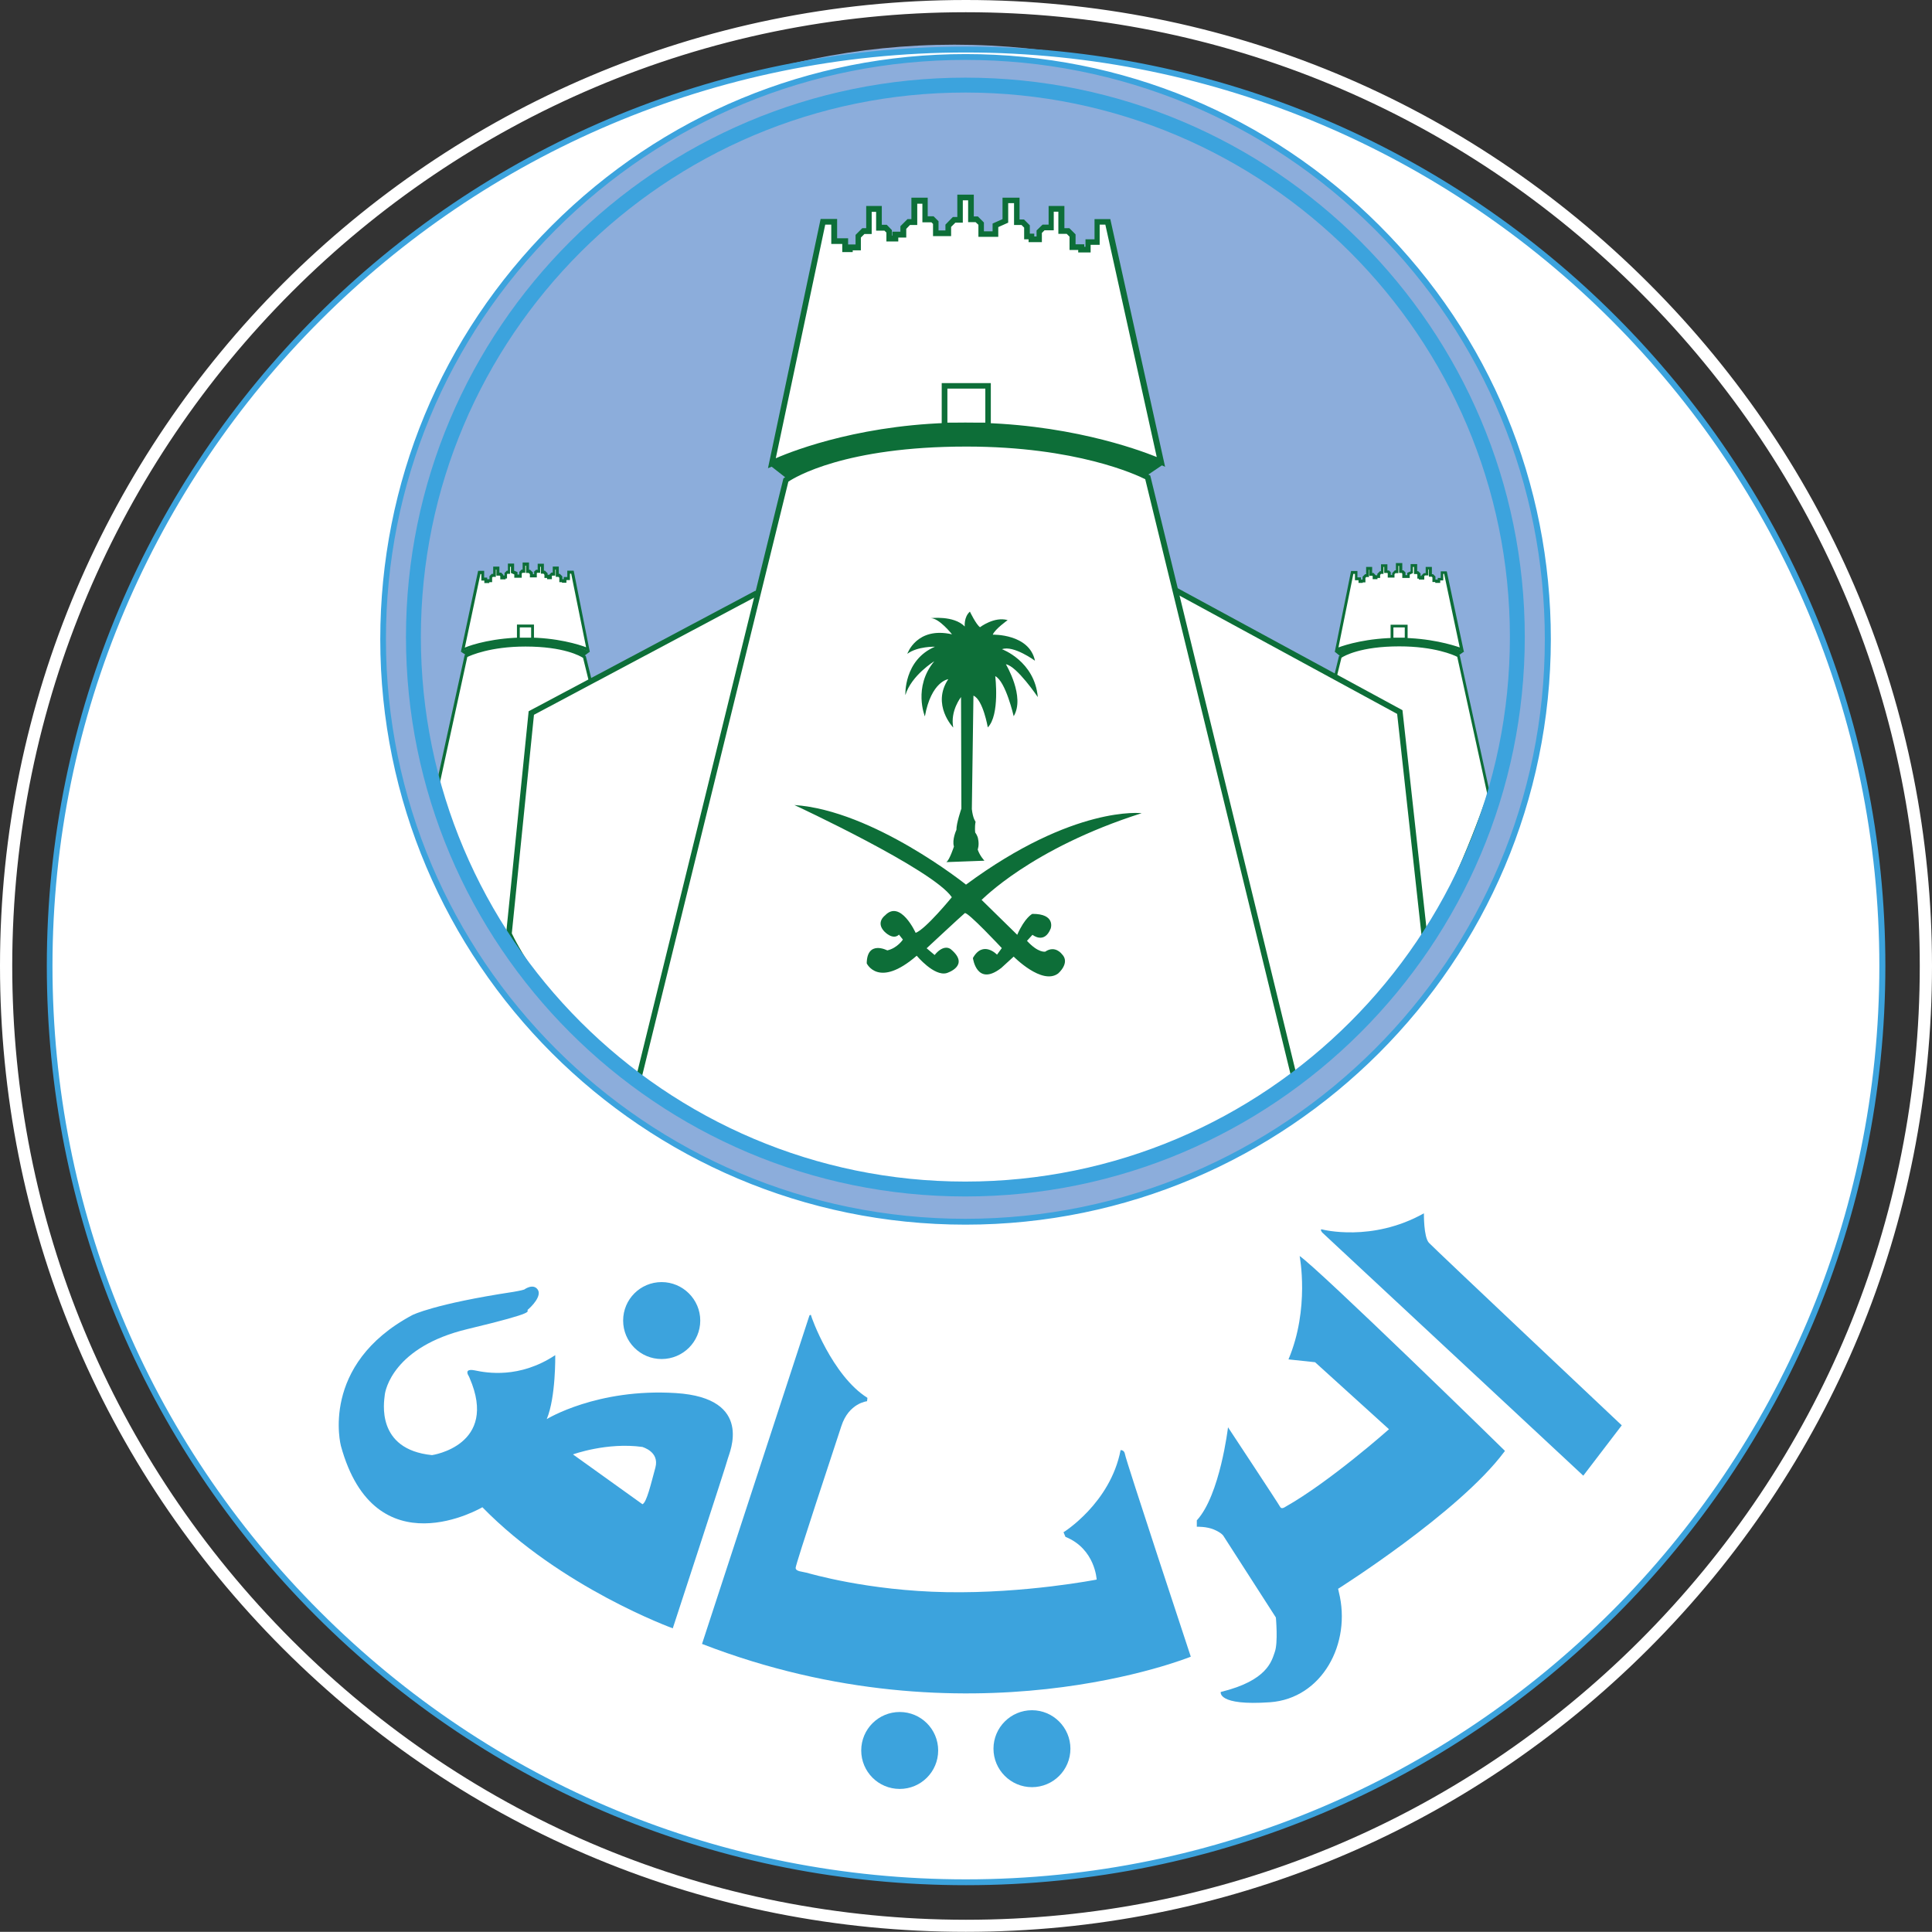 <?xml version="1.0" encoding="utf-8"?>
<!-- Generator: Adobe Illustrator 27.9.0, SVG Export Plug-In . SVG Version: 6.00 Build 0)  -->
<svg version="1.1" id="Layer_1" xmlns="http://www.w3.org/2000/svg" xmlns:xlink="http://www.w3.org/1999/xlink" x="0px" y="0px"
	 viewBox="0 0 108.98 108.97" style="enable-background:new 0 0 108.98 108.97;" xml:space="preserve">
<rect x="0" y="0" width="108.98" height="108.97" fill="#333333" stroke="none"/>
<style type="text/css">
	.st0{fill:#FFFFFF;}
	.st1{fill:#8CADDB;}
	.st2{fill:#3CA3DD;}
	.st3{fill:#0D6E38;}
</style>
<path class="st0" d="M54.48,108.97h-0.01c-14.53,0-28.21-5.68-38.51-15.98C5.67,82.69,0,69.01,0,54.48C0,24.44,24.45,0,54.48,0h0.01
	C69.02,0,82.7,5.68,93,15.98c10.31,10.3,15.98,23.98,15.98,38.51c0,14.53-5.68,28.21-15.98,38.51
	C82.69,103.3,69.01,108.97,54.48,108.97 M54.48,0.69C24.82,0.69,0.7,24.82,0.69,54.48c0,14.35,5.6,27.85,15.77,38.03
	c10.17,10.17,23.67,15.77,38.02,15.78h0.01c14.34,0,27.85-5.6,38.02-15.76c10.17-10.17,15.78-23.68,15.78-38.02
	c0.01-14.35-5.59-27.85-15.77-38.02C82.34,6.3,68.84,0.69,54.48,0.69L54.48,0.69z"/>
<path class="st1" d="M93.44,42.12c0,21.87-17.73,39.6-39.6,39.6c-21.87,0-39.6-17.73-39.6-39.6c0-21.87,17.73-39.6,39.6-39.6
	C75.71,2.52,93.44,20.25,93.44,42.12"/>
<path class="st0" d="M54.5,2.8C25.95,2.79,2.8,25.93,2.8,54.48c0,28.55,23.14,51.69,51.68,51.69c28.54,0,51.69-23.13,51.7-51.68
	C106.18,25.95,83.04,2.8,54.5,2.8 M54.45,68.92c-18.14,0-32.85-14.71-32.84-32.85c0-18.14,14.72-32.85,32.85-32.84
	c18.14,0,32.85,14.71,32.84,32.85C87.3,54.21,72.59,68.92,54.45,68.92"/>
<path class="st2" d="M54.49,106.34L54.49,106.34c-13.86,0-26.88-5.4-36.67-15.19C8.03,81.35,2.64,68.33,2.64,54.48
	c0-28.59,23.27-51.85,51.85-51.85h0.01c28.59,0,51.85,23.27,51.85,51.86C106.34,83.08,83.08,106.34,54.49,106.34 M54.49,2.96
	c-28.41,0-51.52,23.11-51.53,51.52c0,13.76,5.35,26.7,15.09,36.43c9.73,9.73,22.67,15.1,36.43,15.1h0.01
	c28.41,0,51.52-23.11,51.52-51.52C106.02,26.08,82.91,2.97,54.49,2.96L54.49,2.96z M54.46,69.08L54.46,69.08
	c-18.21,0-33.01-14.81-33.01-33.02c0-8.82,3.44-17.11,9.68-23.34c6.24-6.23,14.52-9.67,23.34-9.67h0c8.82,0,17.11,3.44,23.34,9.67
	c6.24,6.24,9.67,14.52,9.67,23.34C87.46,54.27,72.66,69.08,54.46,69.08 M54.45,68.75L54.45,68.75c18.03,0,32.69-14.66,32.69-32.68
	c0-8.73-3.4-16.94-9.57-23.11C71.4,6.79,63.19,3.38,54.46,3.38h0c-8.73,0-16.93,3.4-23.11,9.57c-6.17,6.17-9.58,14.38-9.58,23.11
	C21.77,54.08,36.43,68.75,54.45,68.75"/>
<path class="st2" d="M74.58,69.35c0,0,2.8,0.74,5.74-0.91c0,0-0.02,1.33,0.28,1.66c0.22,0.25,10.88,10.3,10.88,10.3l-2.17,2.84
	L74.58,69.52C74.58,69.52,74.42,69.31,74.58,69.35"/>
<path class="st2" d="M73.31,70.85c0,0,0.58,2.97-0.63,5.83l1.5,0.16l4.17,3.78c0,0-3.33,2.96-5.85,4.38c0,0-0.21,0.16-0.29,0
	c-0.08-0.16-2.94-4.49-2.94-4.49s-0.45,3.83-1.76,5.25v0.36c0,0,0.55-0.02,0.97,0.16c0.42,0.18,0.52,0.34,0.52,0.34l2.97,4.62
	c0,0,0.13,1.42-0.06,1.94c-0.18,0.52-0.42,1.62-3.05,2.26c0,0-0.21,0.79,2.78,0.58c2.93-0.21,4.61-3.31,3.88-6.22
	c-0.01-0.06-0.03-0.12-0.04-0.18c0,0,6.8-4.29,9.36-7.71c0.02-0.02,0.03-0.04,0.05-0.07C84.9,81.84,74.36,71.55,73.31,70.85"/>
<path class="st2" d="M63.21,81.8c0,0,0.21-0.03,0.25,0.24c0.03,0.28,3.71,11.41,3.71,11.41s-12.51,5.11-27.57-0.72l6.06-18.53
	c0,0,0.09-0.07,0.09,0c0,0.07,1.19,3.4,3.18,4.65l-0.02,0.19c0,0-1.03,0.1-1.45,1.4c-0.42,1.29-2.58,7.79-2.58,8
	c0,0.21,0.4,0.21,0.6,0.27c0.21,0.05,3.45,1.02,7.91,1.1c4.45,0.08,8.47-0.71,8.47-0.71s-0.08-1.73-1.76-2.41l-0.11-0.26
	C59.98,86.44,62.63,84.8,63.21,81.8"/>
<path class="st2" d="M38.12,78.58c-4.44-0.28-7.28,1.47-7.28,1.47c0.52-1.24,0.48-3.61,0.48-3.61c-2.02,1.34-3.88,1-4.54,0.86
	c-0.66-0.13-0.34,0.32-0.34,0.32c0.02,0.03,0.03,0.07,0.05,0.11c1.65,3.81-2.12,4.35-2.12,4.35c-3.2-0.32-2.7-3.05-2.67-3.36
	c0.02-0.31,0.5-2.75,4.67-3.75c4.17-1,3.25-0.97,3.41-1.1c0.16-0.13,0.81-0.76,0.55-1.13c-0.26-0.37-0.76,0-0.76,0
	c-0.13,0.05-0.6,0.13-0.6,0.13c-4.49,0.68-5.71,1.31-5.71,1.31c-5.25,2.8-4.03,7.38-4.03,7.38c1.93,7.04,7.98,3.46,7.98,3.46
	c4.44,4.55,10.74,6.83,10.74,6.83s3.05-9.31,3.11-9.59C41.13,81.97,42.57,78.86,38.12,78.58 M36.97,82.78
	c-0.25,0.91-0.49,1.97-0.73,2.07l-3.92-2.81c0,0,1.92-0.7,3.92-0.42C36.23,81.63,37.21,81.87,36.97,82.78"/>
<path class="st2" d="M35.15,74.49c0-1.2,0.97-2.17,2.17-2.17c1.2,0,2.18,0.98,2.18,2.17c0,1.2-0.98,2.17-2.18,2.17
	C36.12,76.66,35.15,75.69,35.15,74.49"/>
<path class="st2" d="M48.58,98.74c0-1.2,0.97-2.17,2.17-2.17c1.2,0,2.17,0.97,2.17,2.17c0,1.2-0.97,2.17-2.17,2.17
	C49.55,100.91,48.58,99.94,48.58,98.74"/>
<path class="st2" d="M56.04,98.64c0-1.2,0.98-2.17,2.17-2.17c1.2,0,2.17,0.98,2.17,2.17c0,1.2-0.97,2.17-2.17,2.17
	C57.01,100.81,56.04,99.83,56.04,98.64"/>
<path class="st0" d="M72.87,48.12l2.72-11.06c0,0,0.88-0.67,3.33-0.67c2.24,0,3.35,0.62,3.35,0.62l1.7,7.82c0,0-2.1,6.32-4.49,9.24
	C77.65,56.3,72.87,48.12,72.87,48.12"/>
<path class="st3" d="M78.71,54.53c-2.15,0-5.76-6.11-5.91-6.37l-0.01-0.03l2.74-11.12l0.02-0.01c0.03-0.03,0.93-0.69,3.37-0.69
	c2.23,0,3.35,0.61,3.39,0.63l0.03,0.02l1.72,7.87l-0.01,0.02c-0.02,0.06-2.13,6.37-4.5,9.26C79.32,54.39,79.03,54.53,78.71,54.53
	 M72.95,48.1c0.27,0.45,3.76,6.26,5.76,6.26c0.28,0,0.52-0.12,0.72-0.35c2.29-2.79,4.33-8.8,4.47-9.2l-1.7-7.76
	c-0.19-0.1-1.29-0.59-3.27-0.59c-2.18,0-3.11,0.54-3.26,0.64L72.95,48.1z"/>
<path class="st3" d="M82.56,36.77c0,0-1.56-0.72-3.64-0.72c-2.08,0-3.62,0.72-3.62,0.72l0.31,0.25c0,0,1.19-0.63,3.32-0.63
	c2.13,0,3.33,0.59,3.33,0.59L82.56,36.77z"/>
<path class="st0" d="M82.45,36.64l-0.92-4.35h-0.19v0.37h-0.17v0.14h-0.13v-0.05h-0.16v-0.22l-0.09-0.08h-0.12l0-0.41h-0.19v0.35
	h-0.14l-0.08,0.08v0.14h-0.14v-0.05h-0.08v-0.18l-0.08-0.08h-0.11v-0.4l-0.21,0v0.38l-0.19,0.08v0.17h-0.26v-0.2l-0.08-0.08H79
	l0-0.4h-0.2v0.41h-0.1l-0.11,0.11v0.14h-0.23v-0.2l-0.06-0.06h-0.14V31.9h-0.2v0.39h-0.1l-0.1,0.1v0.13h-0.15v0.07H77.5v-0.13
	l-0.07-0.07h-0.12v-0.35h-0.18v0.41h-0.1l-0.1,0.09v0.2h-0.15v0.04h-0.09v-0.15h-0.2v-0.35h-0.21l-0.88,4.35c0,0,1.35-0.59,3.5-0.59
	C81.06,36.05,82.45,36.64,82.45,36.64"/>
<path class="st3" d="M75.29,36.78l0.92-4.57h0.36v0.36h0.2v0.12h0.09v-0.16l0.14-0.14h0.06v-0.41h0.34v0.34h0.08l0.11,0.12v0.01h0.1
	v-0.08l0.15-0.15h0.06v-0.39h0.36v0.35h0.09l0.1,0.1v0.15h0.08v-0.1l0.15-0.16h0.06v-0.41h0.36v0.41h0.06l0.12,0.12v0.15h0.1v-0.13
	l0.19-0.08v-0.41h0.37v0.4h0.06l0.13,0.13v0.14l0.06-0.01v-0.03l0.13-0.12h0.1v-0.35h0.35v0.41h0.07l0.13,0.13v0.17h0.13v-0.09h0.17
	v-0.37h0.34l0.97,4.56l-0.14-0.06c-0.01-0.01-1.4-0.59-3.52-0.59c-2.11,0-3.46,0.58-3.47,0.59L75.29,36.78z M76.34,32.37l-0.84,4.15
	c0.4-0.15,1.64-0.54,3.4-0.54c1.76,0,3.03,0.4,3.44,0.54l-0.88-4.15h-0.05v0.37h-0.17v0.14h-0.28v-0.05H80.8v-0.26l-0.04-0.04H80.6
	v-0.41h-0.03v0.34h-0.19l-0.04,0.04v0.19h-0.3l-0.01-0.05h-0.08v-0.23l-0.03-0.03h-0.16v-0.4h-0.06v0.35l-0.18,0.08v0.19h-0.42
	v-0.24l-0.03-0.04h-0.15v-0.4h-0.04v0.41h-0.16l-0.06,0.06v0.19h-0.38v-0.24l-0.02-0.02h-0.18v-0.34h-0.04v0.39h-0.14l-0.05,0.06
	l0,0.17h-0.15v0.07h-0.27V32.5l-0.02-0.02h-0.17v-0.34h-0.02v0.41h-0.15l-0.05,0.05v0.25h-0.15v0.03h-0.24v-0.15h-0.2v-0.36H76.34z"
	/>
<rect x="78.52" y="35.32" class="st0" width="0.8" height="0.73"/>
<path class="st3" d="M78.6,35.39h0.64v0.58H78.6V35.39z M78.44,36.13h0.96v-0.89h-0.96V36.13z"/>
<path class="st0" d="M35.69,48.11l-2.72-11.07c0,0-0.88-0.67-3.33-0.67c-2.24,0-3.35,0.61-3.35,0.61l-1.7,7.82
	c0,0,2.1,6.32,4.48,9.24C30.9,56.29,35.69,48.11,35.69,48.11"/>
<path class="st3" d="M29.84,54.52L29.84,54.52c-0.32,0-0.61-0.14-0.84-0.42c-2.37-2.89-4.48-9.2-4.5-9.26l-0.01-0.02l1.72-7.87
	l0.03-0.02c0.05-0.02,1.16-0.63,3.38-0.63c2.44,0,3.34,0.66,3.38,0.68L33.04,37l0.01,0.03l2.73,11.1l-0.02,0.03
	C35.61,48.41,32,54.52,29.84,54.52 M24.67,44.81c0.13,0.4,2.18,6.41,4.46,9.2c0.2,0.24,0.43,0.36,0.71,0.36c2,0,5.49-5.81,5.76-6.26
	l-2.71-11c-0.15-0.1-1.08-0.64-3.25-0.64c-1.98,0-3.09,0.5-3.28,0.59L24.67,44.81z"/>
<path class="st3" d="M26,36.76c0,0,1.56-0.72,3.64-0.72c2.08,0,3.63,0.72,3.63,0.72l-0.32,0.24c0,0-1.19-0.63-3.32-0.63
	c-2.13,0-3.33,0.59-3.33,0.59L26,36.76z"/>
<path class="st0" d="M26.11,36.63l0.92-4.35h0.2v0.37h0.16v0.14h0.13v-0.05h0.16v-0.21l0.08-0.09h0.12v-0.41h0.19v0.34h0.14
	l0.08,0.08v0.14h0.15v-0.05h0.08v-0.18l0.08-0.08h0.11v-0.4h0.21v0.38l0.18,0.08v0.16h0.26v-0.2l0.08-0.08h0.11v-0.4h0.2v0.41h0.11
	l0.11,0.11v0.14h0.23v-0.2l0.06-0.06h0.14V31.9h0.2v0.4h0.1l0.1,0.1v0.13h0.15v0.07h0.11v-0.13l0.07-0.07h0.12l0-0.34h0.18v0.41h0.1
	l0.1,0.1v0.2h0.15v0.03h0.09v-0.15h0.2v-0.36h0.21l0.88,4.35c0,0-1.35-0.59-3.51-0.59C27.5,36.04,26.11,36.63,26.11,36.63"/>
<path class="st3" d="M33.27,36.77l-0.14-0.06c-0.01-0.01-1.36-0.59-3.47-0.59c-2.11,0-3.5,0.58-3.52,0.59L26,36.76l0.97-4.56h0.34
	v0.38h0.17v0.09h0.13v-0.17l0.13-0.13h0.08v-0.41h0.35v0.34h0.1l0.12,0.12v0.04h0.07v-0.14l0.13-0.13h0.06v-0.4H29v0.4l0.19,0.08
	v0.14h0.1v-0.15l0.13-0.13h0.06v-0.4h0.36v0.41h0.06l0.16,0.15v0.1h0.07v-0.15l0.11-0.1h0.09v-0.34h0.35v0.39h0.06l0.15,0.15v0.08
	h0.1v-0.01l0.11-0.11h0.08v-0.34h0.34v0.41h0.06l0.14,0.14v0.16h0.08v-0.12h0.2v-0.36h0.36L33.27,36.77z M29.66,35.96
	c1.76,0,3,0.4,3.4,0.55l-0.84-4.15h-0.07v0.36h-0.2v0.15H31.7v-0.03h-0.15v-0.25l-0.05-0.05h-0.15v-0.41h-0.03v0.34h-0.17
	l-0.02,0.02v0.18h-0.27V32.6h-0.15v-0.18l-0.05-0.06h-0.15v-0.39h-0.04v0.34H30.3l-0.02,0.02v0.24h-0.39v-0.19l-0.07-0.06h-0.15
	v-0.41h-0.04v0.4h-0.16l-0.04,0.04v0.24h-0.42V32.4l-0.19-0.08v-0.35h-0.05v0.4h-0.16L28.6,32.4v0.23h-0.08v0.05h-0.3V32.5
	l-0.03-0.03h-0.19v-0.34h-0.03v0.41H27.8l-0.04,0.04v0.26H27.6v0.05h-0.28v-0.14h-0.17v-0.37H27.1l-0.88,4.15
	C26.62,36.36,27.89,35.96,29.66,35.96"/>
<rect x="29.24" y="35.31" class="st0" width="0.8" height="0.74"/>
<path class="st3" d="M29.32,35.39h0.64v0.58h-0.64V35.39z M29.16,36.12h0.96v-0.89h-0.96V36.12z"/>
<path class="st0" d="M66.24,33.27L42.63,33.5l-12.66,6.74l-1.26,12.45c0,0,6.11,14.02,27.36,14.28"/>
<path class="st3" d="M56.07,67.12c-11.03-0.14-17.92-4.03-21.75-7.28c-4.16-3.52-5.74-7.06-5.75-7.1l-0.02-0.04l0-0.04l1.27-12.54
	l12.77-6.79h0.04l23.61-0.23l0,0.31l-23.57,0.23l-12.55,6.68l-1.25,12.33c0.18,0.38,1.78,3.68,5.66,6.96
	c3.79,3.2,10.61,7.05,21.54,7.19L56.07,67.12z"/>
<path class="st0" d="M56.07,66.97c0,0,15.43,0,24.28-14.13l-1.4-12.67l-12.72-6.9"/>
<path class="st3" d="M56.07,67.12v-0.31c0.04,0,3.9-0.02,8.78-1.76c4.49-1.6,10.79-5.02,15.34-12.25l-1.38-12.53L66.17,33.4
	l0.15-0.28l12.79,6.94l1.41,12.8l-0.03,0.05c-4.6,7.34-10.99,10.81-15.54,12.43C60.01,67.11,56.11,67.12,56.07,67.12"/>
<path class="st0" d="M64.74,26.92c0,0-3.41-1.89-10.24-1.89c-7.46,0-10.17,2.04-10.17,2.04L36,60.91c5.16,3.8,11.54,6.05,18.45,6.05
	c7.14,0,13.31-2.09,18.57-6.13L64.74,26.92z"/>
<path class="st3" d="M54.45,67.12c-6.73,0-13.14-2.1-18.54-6.08l-0.08-0.06l0.02-0.1l8.34-33.89l0.04-0.03
	c0.11-0.09,2.83-2.07,10.27-2.08h0.02c6.78,0,10.27,1.89,10.3,1.91l0.06,0.03l0.02,0.07l8.3,34.01l-0.08,0.06
	C67.79,65.05,61.51,67.12,54.45,67.12 M36.18,60.85c5.33,3.9,11.64,5.96,18.27,5.96c6.95,0,13.14-2.03,18.39-6.04L64.6,27.03
	c-0.48-0.24-3.87-1.84-10.09-1.84H54.5c-6.83,0-9.66,1.73-10.03,1.98L36.18,60.85z"/>
<path class="st3" d="M65.6,26.21c0,0-4.78-2.21-11.14-2.21c-6.36,0-11.08,2.21-11.08,2.21l0.96,0.75c0,0,3.64-1.92,10.16-1.92
	c6.52,0,10.17,1.8,10.17,1.8L65.6,26.21z"/>
<path class="st0" d="M65.47,26.05l-2.99-13.53h-0.6v1.14h-0.51v0.43h-0.38v-0.14H60.5v-0.66l-0.26-0.26h-0.38v-1.25H59.3v1.05h-0.44
	l-0.24,0.24v0.43h-0.44v-0.16h-0.25v-0.56l-0.24-0.24h-0.33v-1.23h-0.64v1.15l-0.56,0.25v0.5h-0.8v-0.59l-0.25-0.25h-0.33v-1.23
	h-0.62v1.26h-0.33l-0.34,0.33v0.43h-0.7v-0.6l-0.18-0.18h-0.42v-1.05h-0.61v1.21h-0.32l-0.31,0.31v0.4h-0.45v0.22h-0.34v-0.4
	l-0.2-0.2h-0.38V11.8h-0.56v1.24h-0.32l-0.29,0.29v0.63h-0.46v0.1h-0.27V13.6h-0.62v-1.09h-0.64l-2.88,13.61
	c0,0,4.33-2.13,10.91-2.13C61.05,24,65.47,26.05,65.47,26.05"/>
<path class="st3" d="M43.32,26.41l2.97-14.06h0.93v1.09h0.62v0.35h0.42v-0.54l0.38-0.38h0.22v-1.25h0.88v1.06h0.28l0.29,0.3v0.31
	h0.03v-0.22h0.45v-0.31l0.4-0.4h0.22v-1.21h0.92l0,1.05h0.33l0.28,0.28V13h0.39v-0.33l0.42-0.43H54v-1.26h0.93v1.23h0.23l0.34,0.34
	v0.5h0.49v-0.44l0.56-0.25v-1.21h0.96v1.23h0.25l0.33,0.33v0.47h0.25v0.16h0.13v-0.34l0.34-0.33h0.34v-1.05h0.89v1.25h0.28
	l0.35,0.35v0.56h0.49v0.14h0.07V13.5h0.51v-1.14h0.89l3.09,13.97l-0.29-0.13c-0.04-0.02-4.47-2.03-10.95-2.03
	c-6.48,0-10.8,2.09-10.84,2.11L43.32,26.41z M46.55,12.67l-2.79,13.18c1.07-0.47,5.1-2.01,10.69-2.01c5.61,0,9.71,1.5,10.8,1.94
	l-2.9-13.11h-0.32v1.14h-0.51v0.43h-0.7V14.1h-0.49v-0.75l-0.16-0.16h-0.47v-1.25h-0.26v1.05h-0.52l-0.15,0.15v0.52h-0.75V13.5
	h-0.25v-0.66l-0.15-0.15H57.2v-1.23h-0.33v1.1l-0.56,0.25v0.55h-1.12v-0.68l-0.16-0.15h-0.42V11.3h-0.3v1.26l-0.42,0l-0.24,0.24
	v0.52h-1.02v-0.69l-0.09-0.09h-0.51l0-1.05h-0.29v1.2h-0.41l-0.21,0.22v0.49h-0.45v0.22H50v-0.5l-0.11-0.11h-0.47v-1.06h-0.25v1.25
	h-0.41l-0.2,0.2v0.72h-0.46v0.1h-0.59v-0.46h-0.62v-1.09H46.55z"/>
<path class="st3" d="M55.89,24.16h-2.77v-2.55h2.77L55.89,24.16z M53.44,23.84h2.14v-1.92l-2.14,0V23.84z"/>
<path class="st3" d="M64.4,45.87c0,0-3.82-0.47-9.91,4.03c0,0-5.22-4.19-9.68-4.49c0,0,7.82,3.63,8.88,5.2c0,0-1.48,1.81-2.04,2.01
	c0,0-0.86-1.9-1.73-0.98c0,0-0.53,0.38-0.04,0.9c0,0,0.48,0.52,0.83,0.18l0.22,0.28c0,0-0.31,0.48-0.88,0.61c0,0-1.14-0.6-1.16,0.73
	c0,0,0.66,1.44,2.82-0.43c0,0,0.98,1.18,1.69,0.98c0,0,1.35-0.41,0.24-1.34c0,0-0.37-0.35-0.92,0.32l-0.45-0.38
	c0,0,2.01-1.87,2.15-1.98c0.14-0.12,2.09,1.97,2.09,1.97l-0.27,0.37c0,0-0.79-0.83-1.36,0.19c0,0,0.21,1.64,1.6,0.56l0.7-0.64
	c0,0,1.6,1.63,2.51,0.95c0,0,0.7-0.6,0.21-1.09c0,0-0.38-0.52-0.94-0.14c0,0-0.39,0.09-1.03-0.61l0.31-0.34c0,0,0.67,0.55,1.03-0.36
	c0,0,0.29-0.83-1.04-0.82c0,0-0.42,0.2-0.85,1.18l-2.01-1.97C55.39,50.77,58.12,47.87,64.4,45.87"/>
<path class="st3" d="M54.21,39.32c0,0-0.62,0.77-0.44,1.72c0,0-1.24-1.29-0.28-2.73c0,0-0.96,0.12-1.32,2.1c0,0-0.68-1.65,0.53-3.11
	c0,0-1.29,0.79-1.63,1.91c0,0-0.1-1.98,1.67-2.73c0,0-0.98-0.03-1.56,0.4c0,0,0.52-1.55,2.52-1.1c0,0-0.73-0.93-1.21-0.91
	c0,0,1.31-0.17,1.93,0.47c0,0-0.06-0.53,0.29-0.84c0,0,0.35,0.73,0.57,0.88c0,0,0.81-0.62,1.56-0.4c0,0-0.72,0.51-0.84,0.82
	c0,0,2.06-0.06,2.38,1.47c0,0-1.21-0.89-1.86-0.65c0,0,1.84,0.67,2.02,2.7c0,0-1.18-1.75-1.8-1.85c0,0,1.1,1.83,0.44,2.93
	c0,0-0.45-1.97-1.04-2.26c0,0,0.27,2.19-0.42,2.89c0,0-0.27-1.57-0.81-1.79l-0.09,6.4c0.06,0.54,0.21,0.71,0.21,0.71
	c-0.06,0.33-0.02,0.61-0.02,0.61c0.15,0.21,0.16,0.35,0.16,0.35c0.08,0.36-0.02,0.61-0.02,0.61c0.12,0.36,0.38,0.63,0.38,0.63
	l-2.15,0.08c0.18-0.11,0.43-0.88,0.43-0.88c-0.12-0.39,0.14-0.94,0.14-0.94c-0.01-0.36,0.28-1.2,0.28-1.2L54.21,39.32z"/>
<path class="st2" d="M54.45,67.49c-17.4,0-31.55-14.16-31.55-31.56c0-17.4,14.16-31.55,31.56-31.55c17.4,0,31.55,14.16,31.55,31.56
	C86,53.34,71.84,67.49,54.45,67.49 M54.46,5.22c-16.94,0-30.72,13.77-30.72,30.71c0,16.94,13.78,30.72,30.71,30.72
	c16.94,0,30.72-13.78,30.72-30.71C85.17,19,71.39,5.23,54.46,5.22"/>
</svg>
